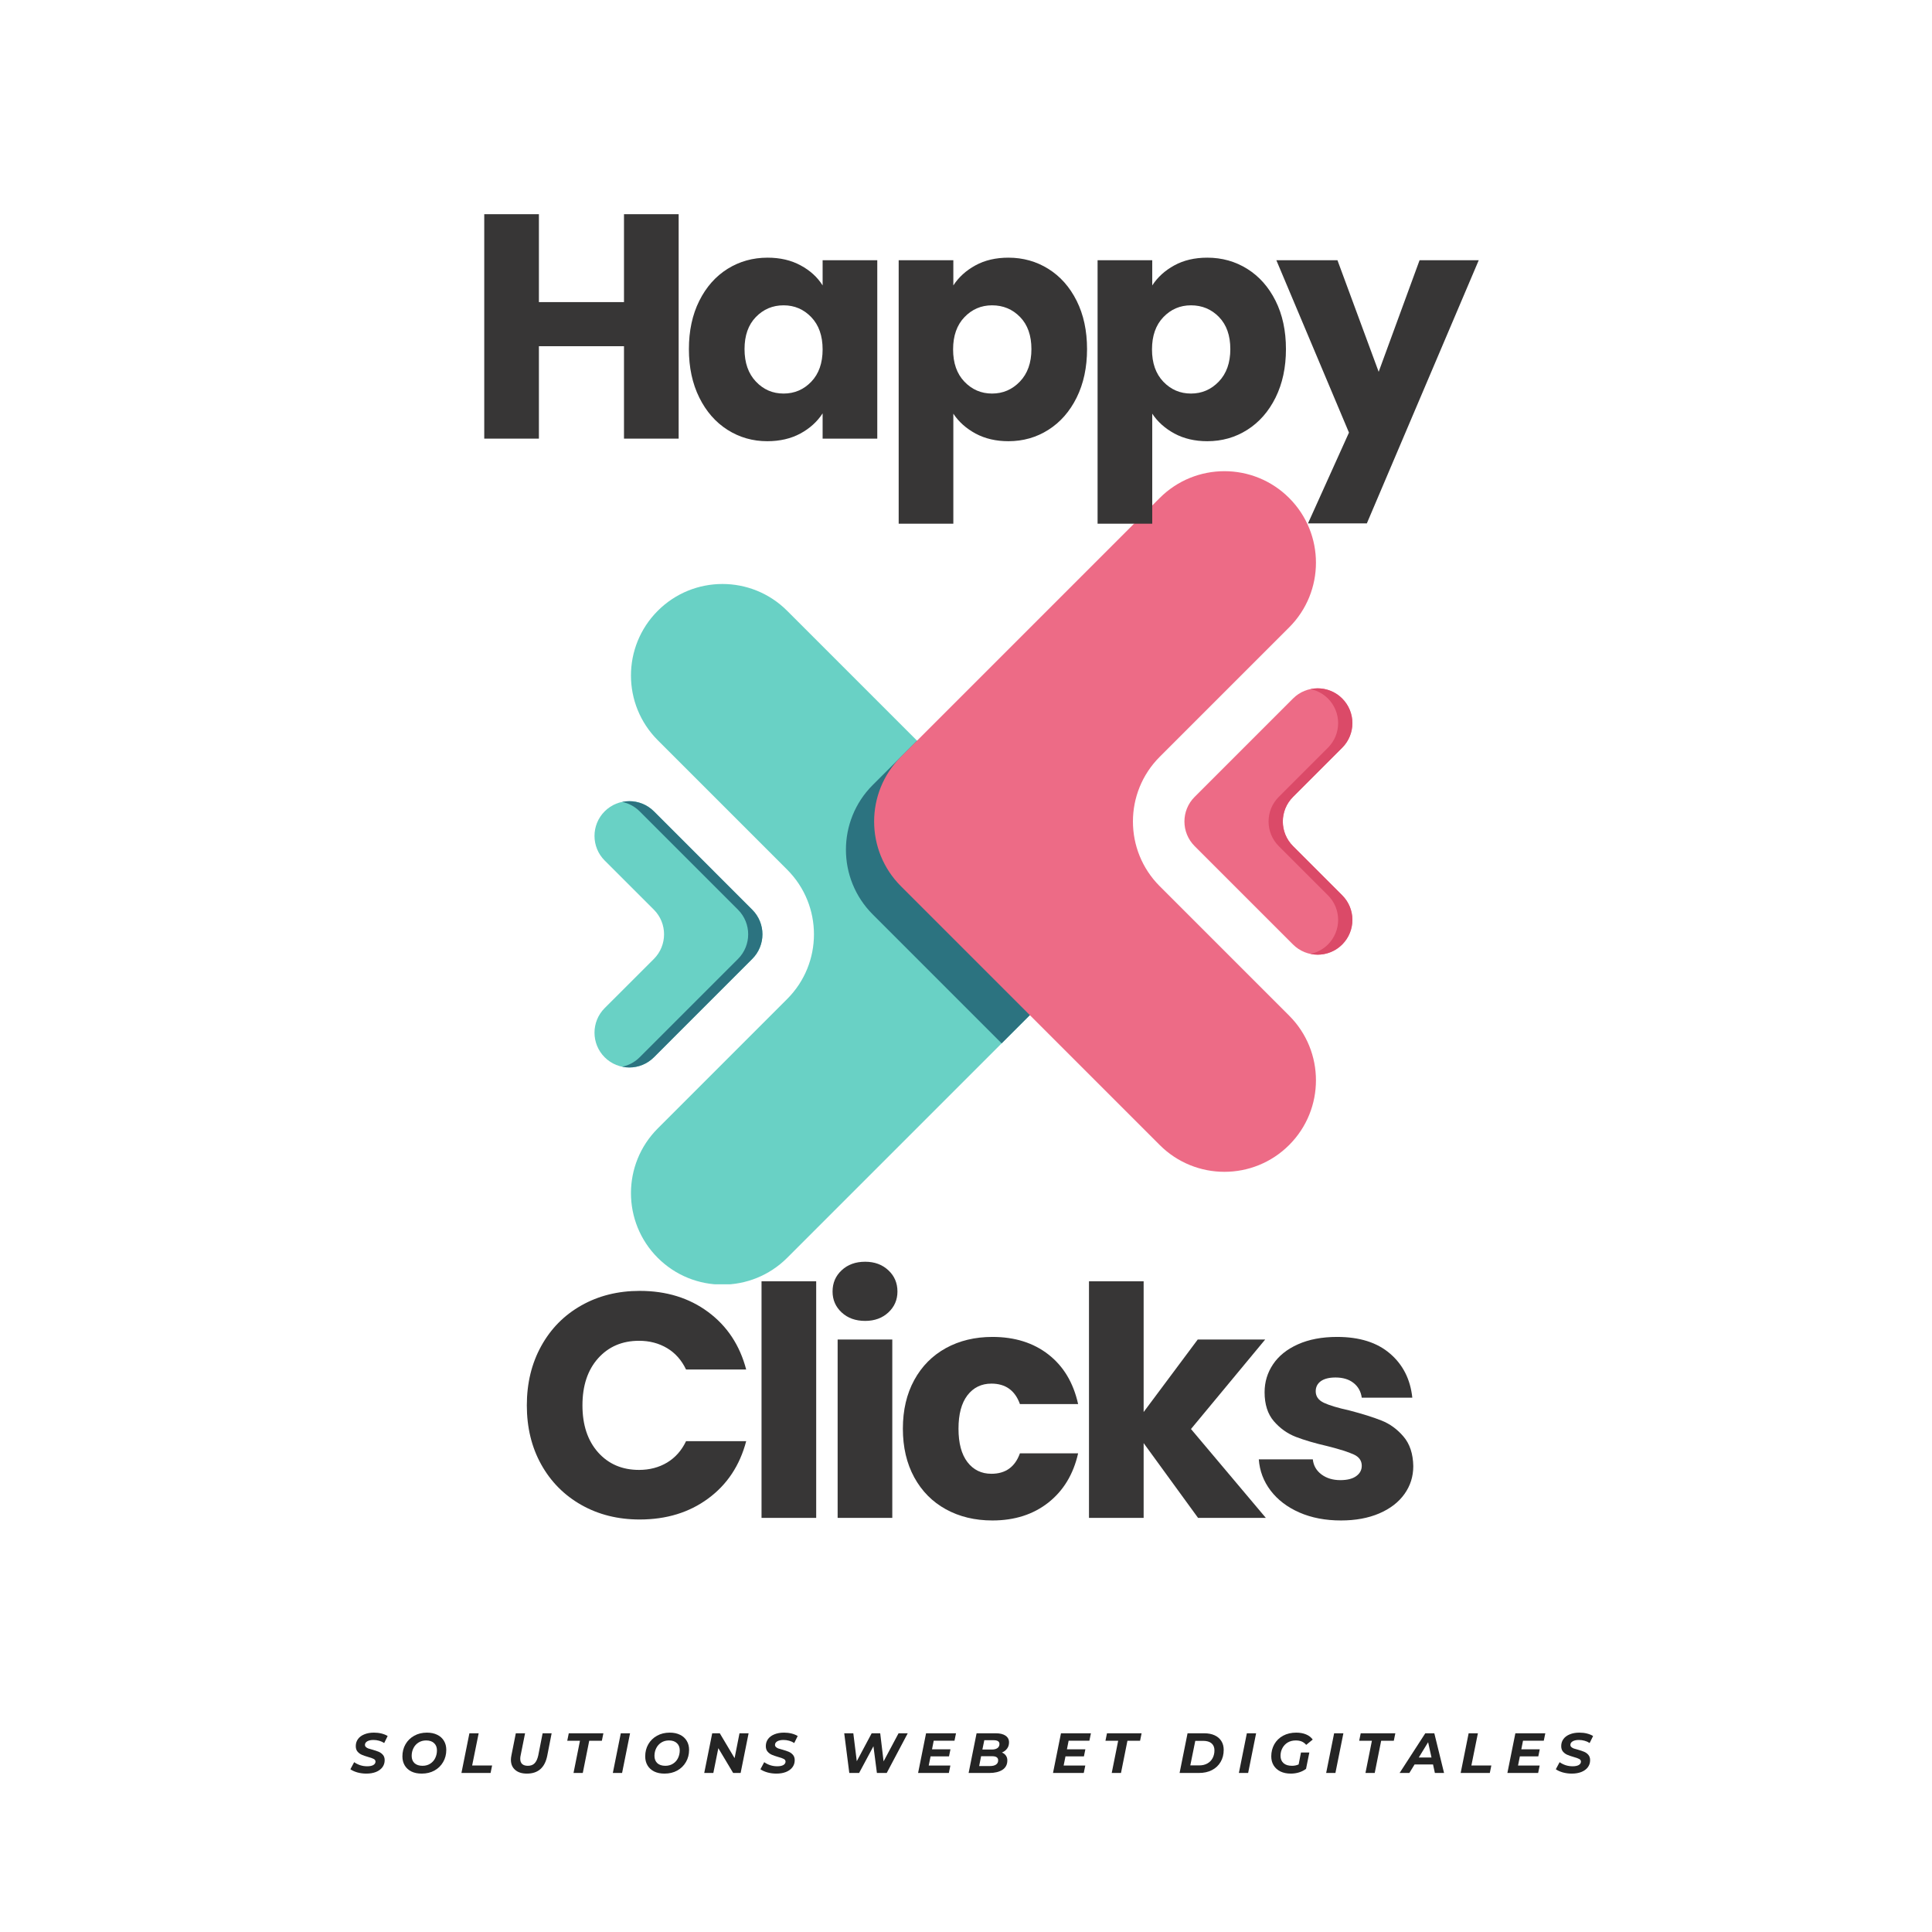 <svg xmlns="http://www.w3.org/2000/svg" xmlns:xlink="http://www.w3.org/1999/xlink" width="500" zoomAndPan="magnify" viewBox="0 0 375 375" height="500" preserveAspectRatio="xMidYMid meet" version="1.0"><defs><g/><clipPath id="b9ca0899be"><path d="M 122.113 113 L 209 113 L 209 249.281 L 122.113 249.281 Z M 122.113 113 " clip-rule="nonzero"/></clipPath><clipPath id="74c723ff33"><path d="M 229.676 133.141 L 262.469 133.141 L 262.469 185.578 L 229.676 185.578 Z M 229.676 133.141 " clip-rule="nonzero"/></clipPath><clipPath id="84eb2ce72b"><path d="M 259.254 134.484 L 262.469 134.484 L 262.469 184 L 259.254 184 Z M 259.254 134.484 " clip-rule="nonzero"/></clipPath><clipPath id="db180e14da"><path d="M 246 133.141 L 262.469 133.141 L 262.469 185.578 L 246 185.578 Z M 246 133.141 " clip-rule="nonzero"/></clipPath></defs><g clip-path="url(#b9ca0899be)"><path fill="#69d1c5" d="M 152.785 193.91 L 127.672 219.027 C 120.734 225.965 120.734 237.211 127.672 244.148 C 134.605 251.078 145.848 251.078 152.785 244.148 L 203.023 193.91 C 209.961 186.973 209.961 175.73 203.023 168.793 L 152.785 118.555 C 145.848 111.617 134.605 111.617 127.672 118.555 C 120.734 125.496 120.734 136.738 127.672 143.676 L 152.785 168.793 C 159.723 175.73 159.723 186.973 152.785 193.91 " fill-opacity="1" fill-rule="nonzero"/></g><path fill="#69d1c5" d="M 126.922 186.125 L 117.367 195.672 C 114.734 198.309 114.734 202.582 117.367 205.219 C 120.004 207.855 124.285 207.855 126.922 205.219 L 146.012 186.125 C 148.648 183.488 148.648 179.211 146.012 176.574 L 126.922 157.48 C 124.285 154.844 120.004 154.844 117.367 157.48 C 114.734 160.117 114.734 164.391 117.367 167.027 L 126.922 176.574 C 129.551 179.211 129.551 183.488 126.922 186.125 " fill-opacity="1" fill-rule="nonzero"/><path fill="#2c7380" d="M 122.148 207.195 C 121.684 207.195 121.219 207.148 120.762 207.051 C 122.004 206.789 123.188 206.188 124.152 205.219 L 143.25 186.125 C 145.879 183.488 145.879 179.211 143.25 176.574 L 124.152 157.48 C 123.188 156.52 122.004 155.91 120.762 155.652 C 121.219 155.559 121.684 155.508 122.148 155.508 C 123.875 155.508 125.602 156.164 126.922 157.48 L 146.012 176.574 C 147.328 177.895 147.992 179.621 147.992 181.348 C 147.992 183.078 147.328 184.805 146.012 186.125 L 126.922 205.219 C 125.602 206.539 123.875 207.195 122.148 207.195 " fill-opacity="1" fill-rule="nonzero"/><path fill="#2c7380" d="M 194.418 202.516 L 169.395 177.488 C 162.461 170.551 162.461 159.305 169.395 152.367 L 177.996 143.766 L 203.023 168.793 C 206.492 172.258 208.227 176.805 208.227 181.348 C 208.227 185.898 206.492 190.441 203.023 193.91 L 194.418 202.516 " fill-opacity="1" fill-rule="nonzero"/><path fill="#ed6b86" d="M 225.102 146.895 L 250.223 121.777 C 257.16 114.844 257.16 103.594 250.223 96.66 C 243.285 89.723 232.039 89.723 225.102 96.66 L 174.867 146.895 C 167.934 153.828 167.934 165.078 174.867 172.012 L 225.102 222.246 C 232.039 229.184 243.285 229.184 250.223 222.246 C 257.16 215.312 257.16 204.062 250.223 197.133 L 225.102 172.012 C 218.168 165.078 218.168 153.828 225.102 146.895 " fill-opacity="1" fill-rule="nonzero"/><g clip-path="url(#74c723ff33)"><path fill="#ed6b86" d="M 250.973 154.68 L 260.52 145.133 C 263.156 142.496 263.156 138.219 260.52 135.582 C 257.883 132.945 253.609 132.945 250.973 135.582 L 231.875 154.68 C 229.238 157.316 229.238 161.59 231.875 164.227 L 250.973 183.324 C 253.609 185.961 257.883 185.961 260.52 183.324 C 263.156 180.688 263.156 176.414 260.52 173.777 L 250.973 164.227 C 248.336 161.59 248.336 157.316 250.973 154.68 " fill-opacity="1" fill-rule="nonzero"/></g><g clip-path="url(#84eb2ce72b)"><path fill="#d3d2d2" d="M 259.734 184 C 260.008 183.797 260.273 183.57 260.52 183.324 C 261.84 182.004 262.496 180.277 262.496 178.551 C 262.496 180.277 261.84 182.004 260.52 183.324 C 260.273 183.57 260.008 183.797 259.734 184 M 260.52 135.582 C 260.289 135.352 260.043 135.137 259.785 134.941 C 260.043 135.137 260.289 135.352 260.52 135.582 " fill-opacity="1" fill-rule="nonzero"/></g><g clip-path="url(#db180e14da)"><path fill="#db4a68" d="M 255.754 185.297 C 255.285 185.297 254.824 185.25 254.367 185.152 C 255.605 184.895 256.785 184.285 257.754 183.324 C 260.391 180.688 260.391 176.414 257.754 173.777 L 248.203 164.227 C 245.57 161.59 245.57 157.316 248.203 154.68 L 257.754 145.133 C 260.391 142.496 260.391 138.219 257.754 135.582 C 256.785 134.617 255.605 134.012 254.367 133.75 C 254.824 133.656 255.285 133.609 255.754 133.609 C 257.172 133.609 258.594 134.055 259.785 134.941 C 260.043 135.137 260.289 135.352 260.52 135.582 C 261.84 136.902 262.496 138.629 262.496 140.355 C 262.496 142.086 261.84 143.812 260.52 145.133 L 250.973 154.68 C 249.656 155.996 248.992 157.727 248.992 159.453 C 248.992 161.18 249.656 162.91 250.973 164.227 L 260.52 173.777 C 261.84 175.094 262.496 176.82 262.496 178.551 C 262.496 180.277 261.84 182.004 260.52 183.324 C 260.273 183.57 260.008 183.797 259.734 184 C 258.551 184.867 257.148 185.297 255.754 185.297 " fill-opacity="1" fill-rule="nonzero"/></g><g fill="#373636" fill-opacity="1"><g transform="translate(90.148, 85.138)"><g><path d="M 41.578 -43.562 L 41.578 0 L 30.969 0 L 30.969 -17.938 L 14.453 -17.938 L 14.453 0 L 3.844 0 L 3.844 -43.562 L 14.453 -43.562 L 14.453 -26.5 L 30.969 -26.5 L 30.969 -43.562 Z M 41.578 -43.562 "/></g></g></g><g fill="#373636" fill-opacity="1"><g transform="translate(131.982, 85.138)"><g><path d="M 1.734 -17.375 C 1.734 -20.938 2.406 -24.062 3.75 -26.75 C 5.094 -29.438 6.922 -31.504 9.234 -32.953 C 11.555 -34.398 14.145 -35.125 17 -35.125 C 19.445 -35.125 21.586 -34.625 23.422 -33.625 C 25.266 -32.633 26.688 -31.336 27.688 -29.734 L 27.688 -34.625 L 38.297 -34.625 L 38.297 0 L 27.688 0 L 27.688 -4.906 C 26.645 -3.289 25.203 -1.984 23.359 -0.984 C 21.523 0.004 19.383 0.5 16.938 0.5 C 14.125 0.5 11.555 -0.234 9.234 -1.703 C 6.922 -3.172 5.094 -5.258 3.75 -7.969 C 2.406 -10.688 1.734 -13.82 1.734 -17.375 Z M 27.688 -17.312 C 27.688 -19.957 26.953 -22.047 25.484 -23.578 C 24.016 -25.109 22.223 -25.875 20.109 -25.875 C 17.992 -25.875 16.203 -25.117 14.734 -23.609 C 13.266 -22.098 12.531 -20.02 12.531 -17.375 C 12.531 -14.727 13.266 -12.629 14.734 -11.078 C 16.203 -9.523 17.992 -8.75 20.109 -8.75 C 22.223 -8.75 24.016 -9.516 25.484 -11.047 C 26.953 -12.578 27.688 -14.664 27.688 -17.312 Z M 27.688 -17.312 "/></g></g></g><g fill="#373636" fill-opacity="1"><g transform="translate(170.589, 85.138)"><g><path d="M 14.453 -29.734 C 15.492 -31.336 16.922 -32.633 18.734 -33.625 C 20.555 -34.625 22.691 -35.125 25.141 -35.125 C 27.992 -35.125 30.578 -34.398 32.891 -32.953 C 35.211 -31.504 37.047 -29.438 38.391 -26.75 C 39.734 -24.062 40.406 -20.938 40.406 -17.375 C 40.406 -13.82 39.734 -10.688 38.391 -7.969 C 37.047 -5.258 35.211 -3.172 32.891 -1.703 C 30.578 -0.234 27.992 0.5 25.141 0.5 C 22.734 0.5 20.609 0.004 18.766 -0.984 C 16.93 -1.984 15.492 -3.27 14.453 -4.844 L 14.453 16.516 L 3.844 16.516 L 3.844 -34.625 L 14.453 -34.625 Z M 29.609 -17.375 C 29.609 -20.02 28.875 -22.098 27.406 -23.609 C 25.938 -25.117 24.125 -25.875 21.969 -25.875 C 19.863 -25.875 18.078 -25.109 16.609 -23.578 C 15.141 -22.047 14.406 -19.957 14.406 -17.312 C 14.406 -14.664 15.141 -12.578 16.609 -11.047 C 18.078 -9.516 19.863 -8.75 21.969 -8.75 C 24.082 -8.75 25.883 -9.523 27.375 -11.078 C 28.863 -12.629 29.609 -14.727 29.609 -17.375 Z M 29.609 -17.375 "/></g></g></g><g fill="#373636" fill-opacity="1"><g transform="translate(209.196, 85.138)"><g><path d="M 14.453 -29.734 C 15.492 -31.336 16.922 -32.633 18.734 -33.625 C 20.555 -34.625 22.691 -35.125 25.141 -35.125 C 27.992 -35.125 30.578 -34.398 32.891 -32.953 C 35.211 -31.504 37.047 -29.438 38.391 -26.75 C 39.734 -24.062 40.406 -20.938 40.406 -17.375 C 40.406 -13.82 39.734 -10.688 38.391 -7.969 C 37.047 -5.258 35.211 -3.172 32.891 -1.703 C 30.578 -0.234 27.992 0.5 25.141 0.5 C 22.734 0.5 20.609 0.004 18.766 -0.984 C 16.93 -1.984 15.492 -3.27 14.453 -4.844 L 14.453 16.516 L 3.844 16.516 L 3.844 -34.625 L 14.453 -34.625 Z M 29.609 -17.375 C 29.609 -20.02 28.875 -22.098 27.406 -23.609 C 25.938 -25.117 24.125 -25.875 21.969 -25.875 C 19.863 -25.875 18.078 -25.109 16.609 -23.578 C 15.141 -22.047 14.406 -19.957 14.406 -17.312 C 14.406 -14.664 15.141 -12.578 16.609 -11.047 C 18.078 -9.516 19.863 -8.75 21.969 -8.75 C 24.082 -8.75 25.883 -9.523 27.375 -11.078 C 28.863 -12.629 29.609 -14.727 29.609 -17.375 Z M 29.609 -17.375 "/></g></g></g><g fill="#373636" fill-opacity="1"><g transform="translate(247.803, 85.138)"><g><path d="M 39.219 -34.625 L 17.5 16.453 L 6.078 16.453 L 14.031 -1.172 L -0.062 -34.625 L 11.797 -34.625 L 19.797 -12.969 L 27.734 -34.625 Z M 39.219 -34.625 "/></g></g></g><g fill="#373636" fill-opacity="1"><g transform="translate(100.21, 294.621)"><g><path d="M 2.047 -21.844 C 2.047 -26.145 2.977 -29.984 4.844 -33.359 C 6.707 -36.734 9.301 -39.359 12.625 -41.234 C 15.957 -43.117 19.734 -44.062 23.953 -44.062 C 29.129 -44.062 33.555 -42.695 37.234 -39.969 C 40.922 -37.238 43.383 -33.516 44.625 -28.797 L 32.953 -28.797 C 32.086 -30.617 30.859 -32.004 29.266 -32.953 C 27.672 -33.898 25.859 -34.375 23.828 -34.375 C 20.555 -34.375 17.906 -33.238 15.875 -30.969 C 13.852 -28.695 12.844 -25.656 12.844 -21.844 C 12.844 -18.039 13.852 -15 15.875 -12.719 C 17.906 -10.445 20.555 -9.312 23.828 -9.312 C 25.859 -9.312 27.672 -9.785 29.266 -10.734 C 30.859 -11.691 32.086 -13.078 32.953 -14.891 L 44.625 -14.891 C 43.383 -10.172 40.922 -6.457 37.234 -3.75 C 33.555 -1.039 29.129 0.312 23.953 0.312 C 19.734 0.312 15.957 -0.629 12.625 -2.516 C 9.301 -4.398 6.707 -7.016 4.844 -10.359 C 2.977 -13.711 2.047 -17.539 2.047 -21.844 Z M 2.047 -21.844 "/></g></g></g><g fill="#373636" fill-opacity="1"><g transform="translate(143.969, 294.621)"><g><path d="M 14.453 -45.922 L 14.453 0 L 3.844 0 L 3.844 -45.922 Z M 14.453 -45.922 "/></g></g></g><g fill="#373636" fill-opacity="1"><g transform="translate(158.741, 294.621)"><g><path d="M 9.188 -38.234 C 7.32 -38.234 5.801 -38.781 4.625 -39.875 C 3.445 -40.969 2.859 -42.32 2.859 -43.938 C 2.859 -45.594 3.445 -46.969 4.625 -48.062 C 5.801 -49.164 7.32 -49.719 9.188 -49.719 C 11.008 -49.719 12.508 -49.164 13.688 -48.062 C 14.863 -46.969 15.453 -45.594 15.453 -43.938 C 15.453 -42.32 14.863 -40.969 13.688 -39.875 C 12.508 -38.781 11.008 -38.234 9.188 -38.234 Z M 14.453 -34.625 L 14.453 0 L 3.844 0 L 3.844 -34.625 Z M 14.453 -34.625 "/></g></g></g><g fill="#373636" fill-opacity="1"><g transform="translate(173.513, 294.621)"><g><path d="M 1.734 -17.312 C 1.734 -20.914 2.469 -24.062 3.938 -26.75 C 5.406 -29.438 7.453 -31.504 10.078 -32.953 C 12.711 -34.398 15.723 -35.125 19.109 -35.125 C 23.453 -35.125 27.082 -33.984 30 -31.703 C 32.914 -29.43 34.832 -26.227 35.75 -22.094 L 24.453 -22.094 C 23.504 -24.738 21.66 -26.062 18.922 -26.062 C 16.984 -26.062 15.43 -25.305 14.266 -23.797 C 13.109 -22.285 12.531 -20.125 12.531 -17.312 C 12.531 -14.5 13.109 -12.336 14.266 -10.828 C 15.43 -9.316 16.984 -8.562 18.922 -8.562 C 21.66 -8.562 23.504 -9.883 24.453 -12.531 L 35.75 -12.531 C 34.832 -8.477 32.906 -5.289 29.969 -2.969 C 27.031 -0.656 23.41 0.5 19.109 0.5 C 15.723 0.5 12.711 -0.223 10.078 -1.672 C 7.453 -3.117 5.406 -5.188 3.938 -7.875 C 2.469 -10.57 1.734 -13.719 1.734 -17.312 Z M 1.734 -17.312 "/></g></g></g><g fill="#373636" fill-opacity="1"><g transform="translate(207.527, 294.621)"><g><path d="M 25.016 0 L 14.453 -14.516 L 14.453 0 L 3.844 0 L 3.844 -45.922 L 14.453 -45.922 L 14.453 -20.547 L 24.953 -34.625 L 38.047 -34.625 L 23.641 -17.25 L 38.172 0 Z M 25.016 0 "/></g></g></g><g fill="#373636" fill-opacity="1"><g transform="translate(242.348, 294.621)"><g><path d="M 17.938 0.5 C 14.914 0.5 12.223 -0.016 9.859 -1.047 C 7.504 -2.086 5.645 -3.504 4.281 -5.297 C 2.914 -7.098 2.148 -9.117 1.984 -11.359 L 12.469 -11.359 C 12.594 -10.16 13.148 -9.188 14.141 -8.438 C 15.141 -7.695 16.363 -7.328 17.812 -7.328 C 19.133 -7.328 20.156 -7.582 20.875 -8.094 C 21.602 -8.613 21.969 -9.285 21.969 -10.109 C 21.969 -11.109 21.445 -11.844 20.406 -12.312 C 19.375 -12.789 17.703 -13.32 15.391 -13.906 C 12.91 -14.477 10.844 -15.082 9.188 -15.719 C 7.531 -16.363 6.102 -17.379 4.906 -18.766 C 3.707 -20.16 3.109 -22.035 3.109 -24.391 C 3.109 -26.379 3.656 -28.188 4.75 -29.812 C 5.844 -31.445 7.453 -32.738 9.578 -33.688 C 11.711 -34.645 14.25 -35.125 17.188 -35.125 C 21.531 -35.125 24.953 -34.047 27.453 -31.891 C 29.961 -29.742 31.406 -26.891 31.781 -23.328 L 21.969 -23.328 C 21.801 -24.535 21.27 -25.488 20.375 -26.188 C 19.488 -26.895 18.32 -27.25 16.875 -27.25 C 15.633 -27.25 14.68 -27.008 14.016 -26.531 C 13.359 -26.051 13.031 -25.398 13.031 -24.578 C 13.031 -23.586 13.555 -22.844 14.609 -22.344 C 15.672 -21.844 17.316 -21.348 19.547 -20.859 C 22.109 -20.191 24.195 -19.535 25.812 -18.891 C 27.426 -18.254 28.844 -17.223 30.062 -15.797 C 31.289 -14.367 31.926 -12.453 31.969 -10.047 C 31.969 -8.023 31.395 -6.219 30.25 -4.625 C 29.113 -3.031 27.477 -1.773 25.344 -0.859 C 23.219 0.047 20.75 0.5 17.938 0.5 Z M 17.938 0.5 "/></g></g></g><g fill="#242424" fill-opacity="1"><g transform="translate(68.103, 344.131)"><g><path d="M 3 0.125 C 2.395 0.125 1.812 0.047 1.25 -0.109 C 0.695 -0.273 0.25 -0.477 -0.094 -0.719 L 0.641 -2.094 C 0.992 -1.844 1.391 -1.645 1.828 -1.5 C 2.266 -1.363 2.711 -1.297 3.172 -1.297 C 3.672 -1.297 4.062 -1.375 4.344 -1.531 C 4.633 -1.695 4.781 -1.922 4.781 -2.203 C 4.781 -2.43 4.664 -2.602 4.438 -2.719 C 4.207 -2.844 3.844 -2.973 3.344 -3.109 C 2.844 -3.254 2.438 -3.395 2.125 -3.531 C 1.812 -3.664 1.535 -3.867 1.297 -4.141 C 1.066 -4.41 0.953 -4.77 0.953 -5.219 C 0.953 -5.738 1.098 -6.195 1.391 -6.594 C 1.68 -6.988 2.094 -7.289 2.625 -7.5 C 3.156 -7.719 3.773 -7.828 4.484 -7.828 C 5.004 -7.828 5.492 -7.77 5.953 -7.656 C 6.41 -7.539 6.805 -7.379 7.141 -7.172 L 6.469 -5.812 C 6.176 -6.008 5.852 -6.156 5.5 -6.25 C 5.145 -6.352 4.77 -6.406 4.375 -6.406 C 3.875 -6.406 3.473 -6.316 3.172 -6.141 C 2.879 -5.961 2.734 -5.734 2.734 -5.453 C 2.734 -5.285 2.797 -5.145 2.922 -5.031 C 3.047 -4.914 3.203 -4.82 3.391 -4.75 C 3.586 -4.688 3.859 -4.609 4.203 -4.516 C 4.691 -4.379 5.094 -4.242 5.406 -4.109 C 5.727 -3.973 6 -3.773 6.219 -3.516 C 6.445 -3.254 6.562 -2.91 6.562 -2.484 C 6.562 -1.953 6.41 -1.488 6.109 -1.094 C 5.816 -0.707 5.398 -0.406 4.859 -0.188 C 4.328 0.02 3.707 0.125 3 0.125 Z M 3 0.125 "/></g></g></g><g fill="#242424" fill-opacity="1"><g transform="translate(77.546, 344.131)"><g><path d="M 4.312 0.125 C 3.539 0.125 2.875 -0.008 2.312 -0.281 C 1.75 -0.562 1.316 -0.953 1.016 -1.453 C 0.711 -1.961 0.562 -2.551 0.562 -3.219 C 0.562 -4.082 0.758 -4.863 1.156 -5.562 C 1.562 -6.27 2.125 -6.82 2.844 -7.219 C 3.562 -7.625 4.391 -7.828 5.328 -7.828 C 6.098 -7.828 6.766 -7.688 7.328 -7.406 C 7.891 -7.133 8.32 -6.742 8.625 -6.234 C 8.926 -5.734 9.078 -5.148 9.078 -4.484 C 9.078 -3.609 8.875 -2.82 8.469 -2.125 C 8.07 -1.426 7.508 -0.875 6.781 -0.469 C 6.062 -0.07 5.238 0.125 4.312 0.125 Z M 4.469 -1.391 C 5.031 -1.391 5.523 -1.523 5.953 -1.797 C 6.379 -2.066 6.703 -2.426 6.922 -2.875 C 7.148 -3.332 7.266 -3.836 7.266 -4.391 C 7.266 -4.973 7.082 -5.438 6.719 -5.781 C 6.352 -6.133 5.836 -6.312 5.172 -6.312 C 4.609 -6.312 4.113 -6.176 3.688 -5.906 C 3.258 -5.633 2.93 -5.27 2.703 -4.812 C 2.473 -4.363 2.359 -3.863 2.359 -3.312 C 2.359 -2.727 2.539 -2.258 2.906 -1.906 C 3.281 -1.562 3.801 -1.391 4.469 -1.391 Z M 4.469 -1.391 "/></g></g></g><g fill="#242424" fill-opacity="1"><g transform="translate(89.253, 344.131)"><g><path d="M 1.859 -7.703 L 3.656 -7.703 L 2.391 -1.453 L 6.266 -1.453 L 5.969 0 L 0.312 0 Z M 1.859 -7.703 "/></g></g></g><g fill="#242424" fill-opacity="1"><g transform="translate(98.323, 344.131)"><g><path d="M 3.953 0.125 C 2.984 0.125 2.223 -0.113 1.672 -0.594 C 1.117 -1.07 0.844 -1.727 0.844 -2.562 C 0.844 -2.801 0.875 -3.078 0.938 -3.391 L 1.797 -7.703 L 3.594 -7.703 L 2.734 -3.422 C 2.68 -3.18 2.656 -2.961 2.656 -2.766 C 2.656 -2.305 2.781 -1.961 3.031 -1.734 C 3.289 -1.504 3.66 -1.391 4.141 -1.391 C 4.691 -1.391 5.125 -1.551 5.438 -1.875 C 5.758 -2.195 6 -2.711 6.156 -3.422 L 7 -7.703 L 8.75 -7.703 L 7.891 -3.312 C 7.422 -1.02 6.109 0.125 3.953 0.125 Z M 3.953 0.125 "/></g></g></g><g fill="#242424" fill-opacity="1"><g transform="translate(109.415, 344.131)"><g><path d="M 3.156 -6.25 L 0.688 -6.25 L 0.984 -7.703 L 7.703 -7.703 L 7.406 -6.25 L 4.953 -6.25 L 3.703 0 L 1.906 0 Z M 3.156 -6.25 "/></g></g></g><g fill="#242424" fill-opacity="1"><g transform="translate(118.638, 344.131)"><g><path d="M 1.859 -7.703 L 3.656 -7.703 L 2.109 0 L 0.312 0 Z M 1.859 -7.703 "/></g></g></g><g fill="#242424" fill-opacity="1"><g transform="translate(124.673, 344.131)"><g><path d="M 4.312 0.125 C 3.539 0.125 2.875 -0.008 2.312 -0.281 C 1.75 -0.562 1.316 -0.953 1.016 -1.453 C 0.711 -1.961 0.562 -2.551 0.562 -3.219 C 0.562 -4.082 0.758 -4.863 1.156 -5.562 C 1.562 -6.27 2.125 -6.82 2.844 -7.219 C 3.562 -7.625 4.391 -7.828 5.328 -7.828 C 6.098 -7.828 6.766 -7.688 7.328 -7.406 C 7.891 -7.133 8.32 -6.742 8.625 -6.234 C 8.926 -5.734 9.078 -5.148 9.078 -4.484 C 9.078 -3.609 8.875 -2.82 8.469 -2.125 C 8.07 -1.426 7.508 -0.875 6.781 -0.469 C 6.062 -0.07 5.238 0.125 4.312 0.125 Z M 4.469 -1.391 C 5.031 -1.391 5.523 -1.523 5.953 -1.797 C 6.379 -2.066 6.703 -2.426 6.922 -2.875 C 7.148 -3.332 7.266 -3.836 7.266 -4.391 C 7.266 -4.973 7.082 -5.438 6.719 -5.781 C 6.352 -6.133 5.836 -6.312 5.172 -6.312 C 4.609 -6.312 4.113 -6.176 3.688 -5.906 C 3.258 -5.633 2.93 -5.27 2.703 -4.812 C 2.473 -4.363 2.359 -3.863 2.359 -3.312 C 2.359 -2.727 2.539 -2.258 2.906 -1.906 C 3.281 -1.562 3.801 -1.391 4.469 -1.391 Z M 4.469 -1.391 "/></g></g></g><g fill="#242424" fill-opacity="1"><g transform="translate(136.381, 344.131)"><g><path d="M 8.922 -7.703 L 7.375 0 L 5.922 0 L 3.047 -4.812 L 2.078 0 L 0.312 0 L 1.859 -7.703 L 3.328 -7.703 L 6.203 -2.875 L 7.156 -7.703 Z M 8.922 -7.703 "/></g></g></g><g fill="#242424" fill-opacity="1"><g transform="translate(147.692, 344.131)"><g><path d="M 3 0.125 C 2.395 0.125 1.812 0.047 1.25 -0.109 C 0.695 -0.273 0.25 -0.477 -0.094 -0.719 L 0.641 -2.094 C 0.992 -1.844 1.391 -1.645 1.828 -1.5 C 2.266 -1.363 2.711 -1.297 3.172 -1.297 C 3.672 -1.297 4.062 -1.375 4.344 -1.531 C 4.633 -1.695 4.781 -1.922 4.781 -2.203 C 4.781 -2.43 4.664 -2.602 4.438 -2.719 C 4.207 -2.844 3.844 -2.973 3.344 -3.109 C 2.844 -3.254 2.438 -3.395 2.125 -3.531 C 1.812 -3.664 1.535 -3.867 1.297 -4.141 C 1.066 -4.41 0.953 -4.77 0.953 -5.219 C 0.953 -5.738 1.098 -6.195 1.391 -6.594 C 1.68 -6.988 2.094 -7.289 2.625 -7.5 C 3.156 -7.719 3.773 -7.828 4.484 -7.828 C 5.004 -7.828 5.492 -7.77 5.953 -7.656 C 6.41 -7.539 6.805 -7.379 7.141 -7.172 L 6.469 -5.812 C 6.176 -6.008 5.852 -6.156 5.5 -6.25 C 5.145 -6.352 4.77 -6.406 4.375 -6.406 C 3.875 -6.406 3.473 -6.316 3.172 -6.141 C 2.879 -5.961 2.734 -5.734 2.734 -5.453 C 2.734 -5.285 2.797 -5.145 2.922 -5.031 C 3.047 -4.914 3.203 -4.82 3.391 -4.75 C 3.586 -4.688 3.859 -4.609 4.203 -4.516 C 4.691 -4.379 5.094 -4.242 5.406 -4.109 C 5.727 -3.973 6 -3.773 6.219 -3.516 C 6.445 -3.254 6.562 -2.91 6.562 -2.484 C 6.562 -1.953 6.41 -1.488 6.109 -1.094 C 5.816 -0.707 5.398 -0.406 4.859 -0.188 C 4.328 0.02 3.707 0.125 3 0.125 Z M 3 0.125 "/></g></g></g><g fill="#242424" fill-opacity="1"><g transform="translate(157.135, 344.131)"><g/></g></g><g fill="#242424" fill-opacity="1"><g transform="translate(162.676, 344.131)"><g><path d="M 13.516 -7.703 L 9.438 0 L 7.531 0 L 6.859 -5.188 L 4.078 0 L 2.172 0 L 1.188 -7.703 L 2.953 -7.703 L 3.625 -2.281 L 6.516 -7.703 L 8.172 -7.703 L 8.828 -2.25 L 11.734 -7.703 Z M 13.516 -7.703 "/></g></g></g><g fill="#242424" fill-opacity="1"><g transform="translate(177.89, 344.131)"><g><path d="M 3.344 -6.266 L 3.016 -4.594 L 6.594 -4.594 L 6.312 -3.219 L 2.734 -3.219 L 2.375 -1.438 L 6.578 -1.438 L 6.281 0 L 0.312 0 L 1.859 -7.703 L 7.672 -7.703 L 7.375 -6.266 Z M 3.344 -6.266 "/></g></g></g><g fill="#242424" fill-opacity="1"><g transform="translate(187.696, 344.131)"><g><path d="M 6.781 -3.969 C 7.113 -3.832 7.367 -3.633 7.547 -3.375 C 7.734 -3.113 7.828 -2.801 7.828 -2.438 C 7.828 -1.633 7.508 -1.023 6.875 -0.609 C 6.238 -0.203 5.398 0 4.359 0 L 0.312 0 L 1.859 -7.703 L 5.578 -7.703 C 6.398 -7.703 7.035 -7.547 7.484 -7.234 C 7.93 -6.93 8.156 -6.5 8.156 -5.938 C 8.156 -5.469 8.031 -5.066 7.781 -4.734 C 7.539 -4.398 7.207 -4.145 6.781 -3.969 Z M 3.359 -6.359 L 2.984 -4.547 L 4.812 -4.547 C 5.281 -4.547 5.645 -4.641 5.906 -4.828 C 6.164 -5.016 6.297 -5.281 6.297 -5.625 C 6.297 -6.113 5.914 -6.359 5.156 -6.359 Z M 4.469 -1.344 C 4.969 -1.344 5.352 -1.438 5.625 -1.625 C 5.906 -1.812 6.047 -2.086 6.047 -2.453 C 6.047 -2.984 5.66 -3.25 4.891 -3.25 L 2.734 -3.25 L 2.359 -1.344 Z M 4.469 -1.344 "/></g></g></g><g fill="#242424" fill-opacity="1"><g transform="translate(198.535, 344.131)"><g/></g></g><g fill="#242424" fill-opacity="1"><g transform="translate(204.076, 344.131)"><g><path d="M 3.344 -6.266 L 3.016 -4.594 L 6.594 -4.594 L 6.312 -3.219 L 2.734 -3.219 L 2.375 -1.438 L 6.578 -1.438 L 6.281 0 L 0.312 0 L 1.859 -7.703 L 7.672 -7.703 L 7.375 -6.266 Z M 3.344 -6.266 "/></g></g></g><g fill="#242424" fill-opacity="1"><g transform="translate(213.881, 344.131)"><g><path d="M 3.156 -6.25 L 0.688 -6.25 L 0.984 -7.703 L 7.703 -7.703 L 7.406 -6.25 L 4.953 -6.25 L 3.703 0 L 1.906 0 Z M 3.156 -6.25 "/></g></g></g><g fill="#242424" fill-opacity="1"><g transform="translate(223.104, 344.131)"><g/></g></g><g fill="#242424" fill-opacity="1"><g transform="translate(228.645, 344.131)"><g><path d="M 1.859 -7.703 L 5.078 -7.703 C 5.867 -7.703 6.547 -7.57 7.109 -7.312 C 7.68 -7.051 8.117 -6.676 8.422 -6.188 C 8.723 -5.707 8.875 -5.141 8.875 -4.484 C 8.875 -3.586 8.672 -2.801 8.266 -2.125 C 7.867 -1.445 7.305 -0.922 6.578 -0.547 C 5.859 -0.18 5.023 0 4.078 0 L 0.312 0 Z M 4.141 -1.469 C 4.734 -1.469 5.254 -1.594 5.703 -1.844 C 6.148 -2.094 6.488 -2.438 6.719 -2.875 C 6.957 -3.32 7.078 -3.828 7.078 -4.391 C 7.078 -4.973 6.891 -5.426 6.516 -5.75 C 6.141 -6.07 5.598 -6.234 4.891 -6.234 L 3.359 -6.234 L 2.391 -1.469 Z M 4.141 -1.469 "/></g></g></g><g fill="#242424" fill-opacity="1"><g transform="translate(240.155, 344.131)"><g><path d="M 1.859 -7.703 L 3.656 -7.703 L 2.109 0 L 0.312 0 Z M 1.859 -7.703 "/></g></g></g><g fill="#242424" fill-opacity="1"><g transform="translate(246.19, 344.131)"><g><path d="M 6.328 -3.969 L 7.953 -3.969 L 7.312 -0.797 C 6.926 -0.504 6.473 -0.273 5.953 -0.109 C 5.441 0.047 4.91 0.125 4.359 0.125 C 3.598 0.125 2.93 -0.008 2.359 -0.281 C 1.785 -0.562 1.344 -0.953 1.031 -1.453 C 0.719 -1.961 0.562 -2.551 0.562 -3.219 C 0.562 -4.082 0.758 -4.867 1.156 -5.578 C 1.562 -6.285 2.129 -6.836 2.859 -7.234 C 3.598 -7.629 4.445 -7.828 5.406 -7.828 C 6.133 -7.828 6.77 -7.711 7.312 -7.484 C 7.852 -7.266 8.285 -6.93 8.609 -6.484 L 7.344 -5.453 C 7.082 -5.754 6.789 -5.973 6.469 -6.109 C 6.145 -6.242 5.766 -6.312 5.328 -6.312 C 4.734 -6.312 4.211 -6.18 3.766 -5.922 C 3.328 -5.66 2.984 -5.301 2.734 -4.844 C 2.484 -4.395 2.359 -3.891 2.359 -3.328 C 2.359 -2.734 2.551 -2.258 2.938 -1.906 C 3.32 -1.562 3.875 -1.391 4.594 -1.391 C 5.051 -1.391 5.477 -1.477 5.875 -1.656 Z M 6.328 -3.969 "/></g></g></g><g fill="#242424" fill-opacity="1"><g transform="translate(257.095, 344.131)"><g><path d="M 1.859 -7.703 L 3.656 -7.703 L 2.109 0 L 0.312 0 Z M 1.859 -7.703 "/></g></g></g><g fill="#242424" fill-opacity="1"><g transform="translate(263.13, 344.131)"><g><path d="M 3.156 -6.25 L 0.688 -6.25 L 0.984 -7.703 L 7.703 -7.703 L 7.406 -6.25 L 4.953 -6.25 L 3.703 0 L 1.906 0 Z M 3.156 -6.25 "/></g></g></g><g fill="#242424" fill-opacity="1"><g transform="translate(272.353, 344.131)"><g><path d="M 5.797 -1.656 L 2.219 -1.656 L 1.203 0 L -0.688 0 L 4.297 -7.703 L 6.047 -7.703 L 7.938 0 L 6.156 0 Z M 5.5 -3 L 4.844 -5.969 L 3.031 -3 Z M 5.5 -3 "/></g></g></g><g fill="#242424" fill-opacity="1"><g transform="translate(283.203, 344.131)"><g><path d="M 1.859 -7.703 L 3.656 -7.703 L 2.391 -1.453 L 6.266 -1.453 L 5.969 0 L 0.312 0 Z M 1.859 -7.703 "/></g></g></g><g fill="#242424" fill-opacity="1"><g transform="translate(292.272, 344.131)"><g><path d="M 3.344 -6.266 L 3.016 -4.594 L 6.594 -4.594 L 6.312 -3.219 L 2.734 -3.219 L 2.375 -1.438 L 6.578 -1.438 L 6.281 0 L 0.312 0 L 1.859 -7.703 L 7.672 -7.703 L 7.375 -6.266 Z M 3.344 -6.266 "/></g></g></g><g fill="#242424" fill-opacity="1"><g transform="translate(302.078, 344.131)"><g><path d="M 3 0.125 C 2.395 0.125 1.812 0.047 1.25 -0.109 C 0.695 -0.273 0.25 -0.477 -0.094 -0.719 L 0.641 -2.094 C 0.992 -1.844 1.391 -1.645 1.828 -1.5 C 2.266 -1.363 2.711 -1.297 3.172 -1.297 C 3.672 -1.297 4.062 -1.375 4.344 -1.531 C 4.633 -1.695 4.781 -1.922 4.781 -2.203 C 4.781 -2.43 4.664 -2.602 4.438 -2.719 C 4.207 -2.844 3.844 -2.973 3.344 -3.109 C 2.844 -3.254 2.438 -3.395 2.125 -3.531 C 1.812 -3.664 1.535 -3.867 1.297 -4.141 C 1.066 -4.41 0.953 -4.77 0.953 -5.219 C 0.953 -5.738 1.098 -6.195 1.391 -6.594 C 1.68 -6.988 2.094 -7.289 2.625 -7.5 C 3.156 -7.719 3.773 -7.828 4.484 -7.828 C 5.004 -7.828 5.492 -7.77 5.953 -7.656 C 6.41 -7.539 6.805 -7.379 7.141 -7.172 L 6.469 -5.812 C 6.176 -6.008 5.852 -6.156 5.5 -6.25 C 5.145 -6.352 4.77 -6.406 4.375 -6.406 C 3.875 -6.406 3.473 -6.316 3.172 -6.141 C 2.879 -5.961 2.734 -5.734 2.734 -5.453 C 2.734 -5.285 2.797 -5.145 2.922 -5.031 C 3.047 -4.914 3.203 -4.82 3.391 -4.75 C 3.586 -4.688 3.859 -4.609 4.203 -4.516 C 4.691 -4.379 5.094 -4.242 5.406 -4.109 C 5.727 -3.973 6 -3.773 6.219 -3.516 C 6.445 -3.254 6.562 -2.91 6.562 -2.484 C 6.562 -1.953 6.41 -1.488 6.109 -1.094 C 5.816 -0.707 5.398 -0.406 4.859 -0.188 C 4.328 0.02 3.707 0.125 3 0.125 Z M 3 0.125 "/></g></g></g></svg>